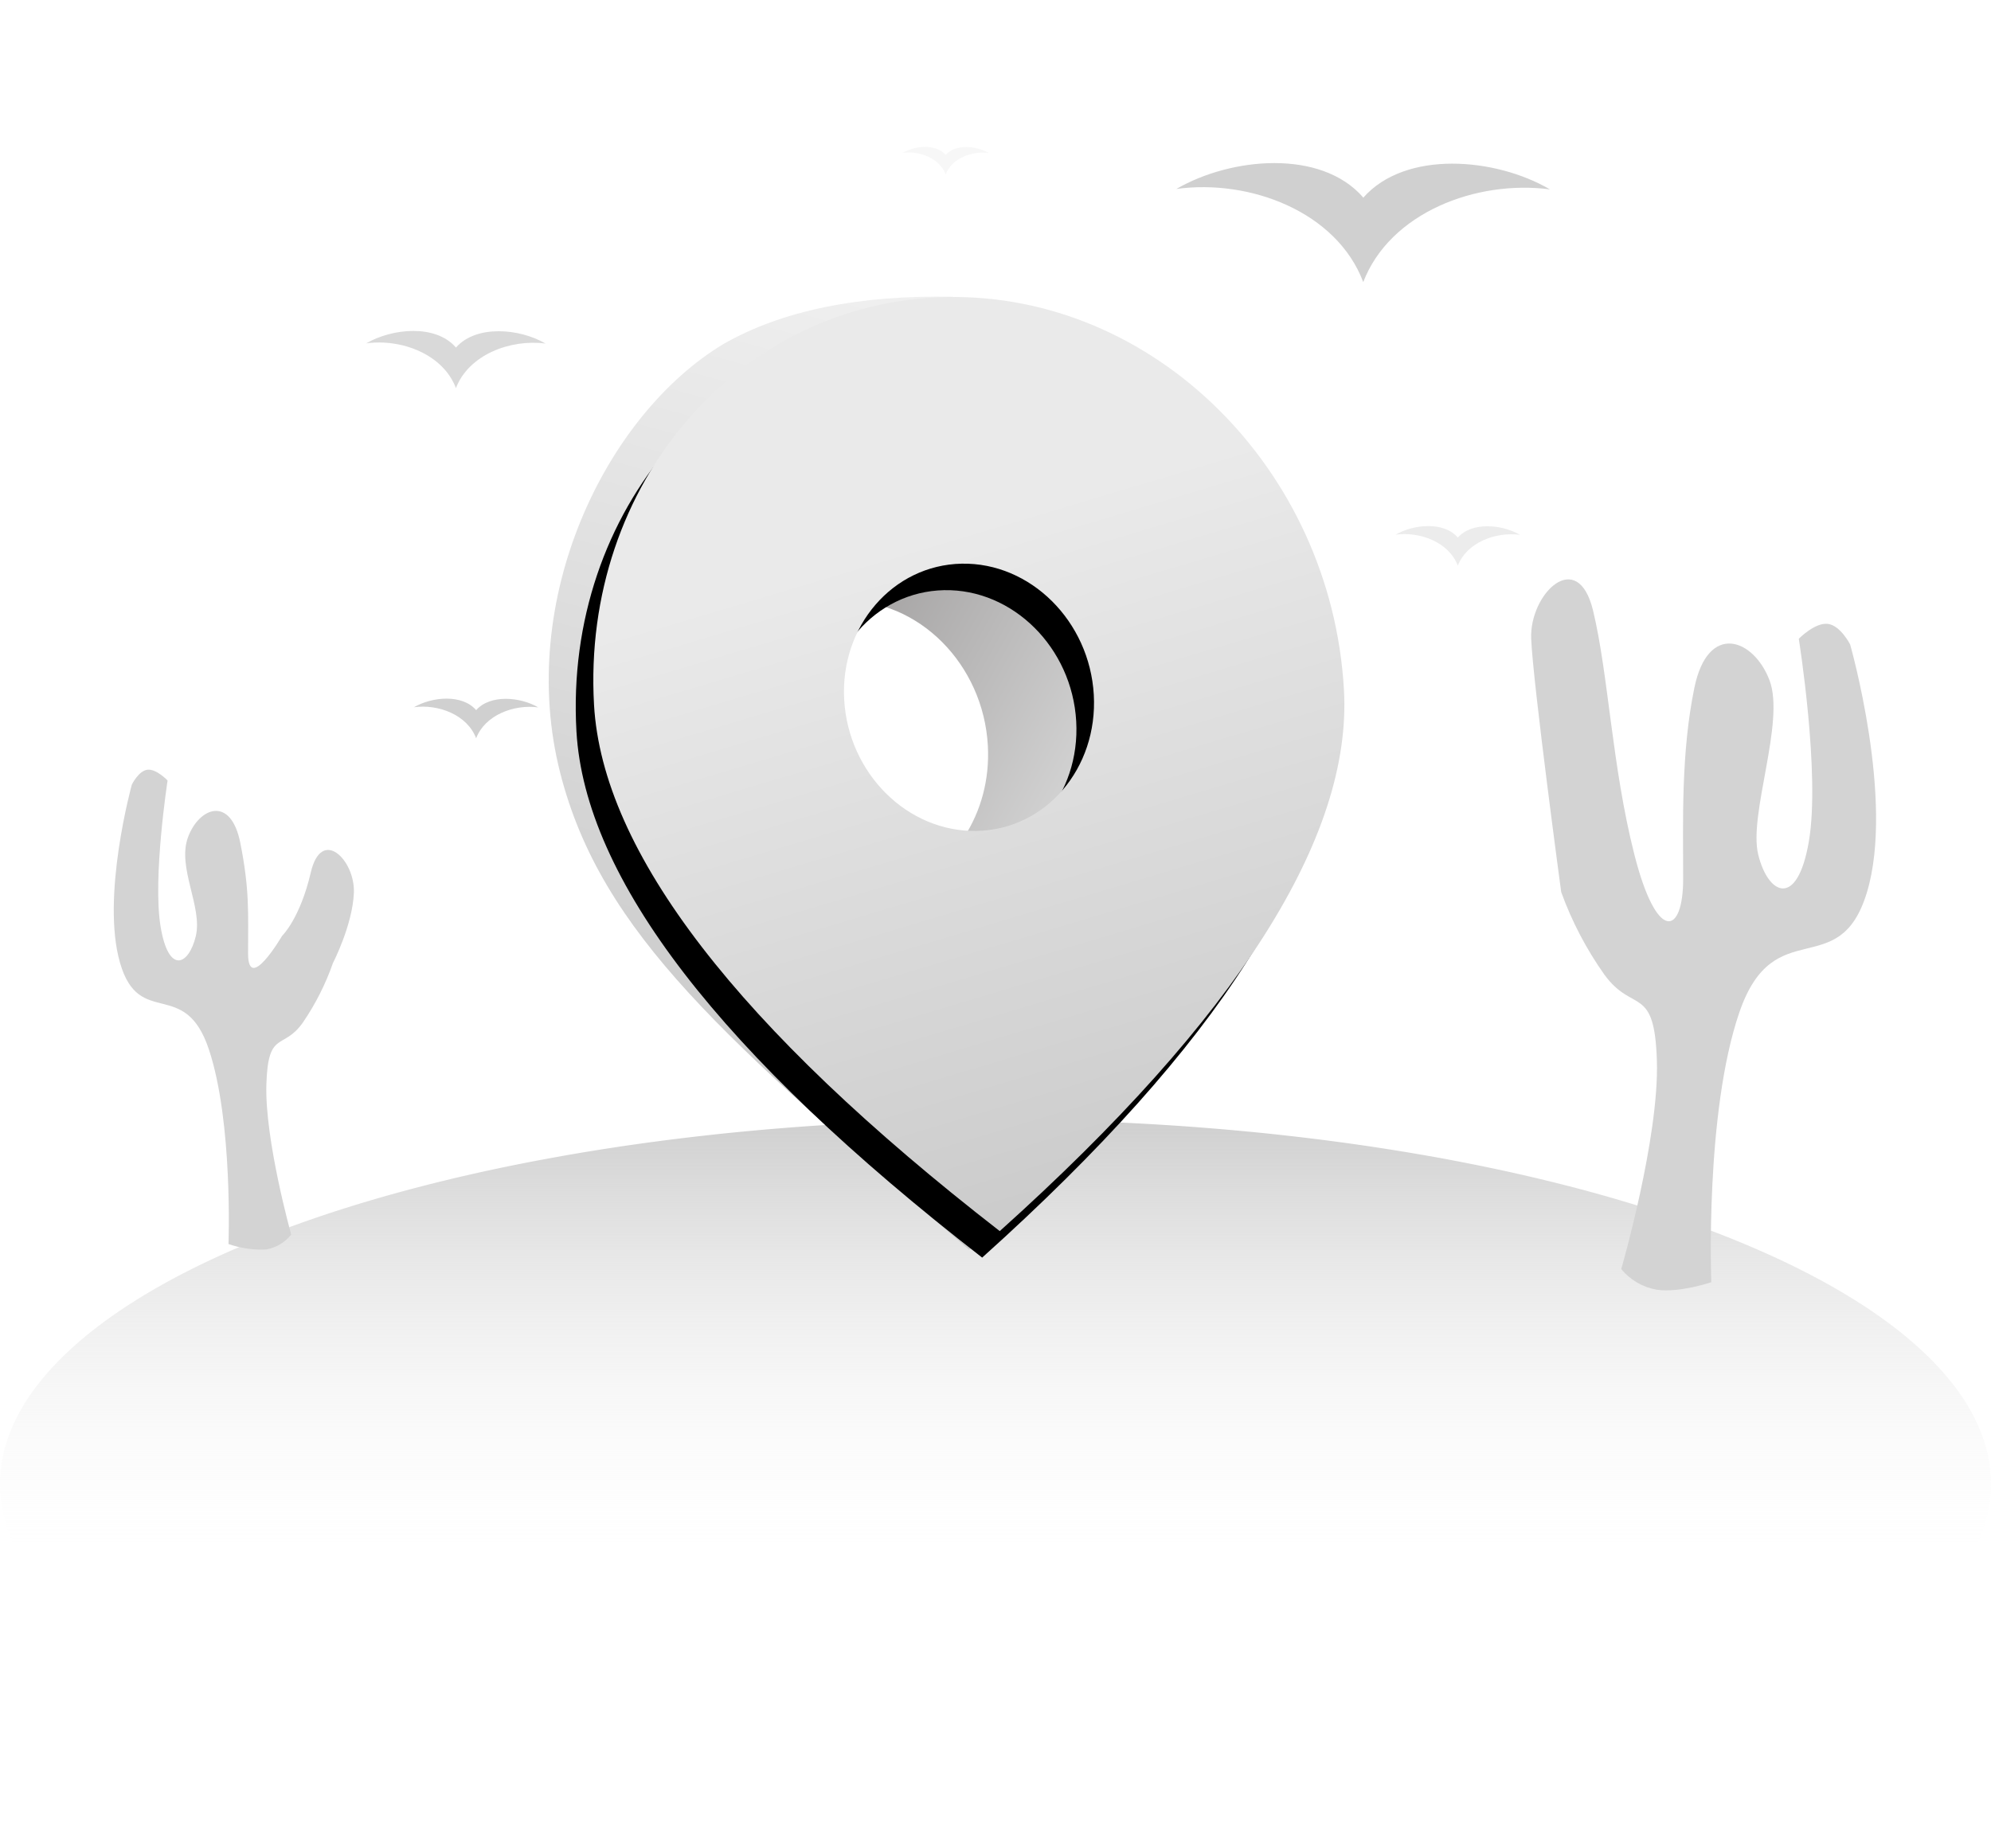 <svg xmlns="http://www.w3.org/2000/svg" xmlns:xlink="http://www.w3.org/1999/xlink" viewBox="0 0 140 130" class="design-iconfont">
  <defs>
    <linearGradient x1="51.666%" y1="-3.936%" x2="51.666%" y2="60.736%" id="r1a1yq5kva">
      <stop stop-color="#C9C9C9" offset="0%"/>
      <stop stop-color="#FFF" stop-opacity=".071" offset="100%"/>
    </linearGradient>
    <linearGradient x1="57.69%" y1="-10.149%" x2="50%" y2="82.885%" id="9guaflg4hc">
      <stop stop-color="#F4F4F4" offset="0%"/>
      <stop stop-color="#CBCBCB" offset="100%"/>
    </linearGradient>
    <linearGradient x1="4.442%" y1="28.274%" x2="87.457%" y2="63.217%" id="w20iar2iwd">
      <stop stop-color="#A19F9F" offset="0%"/>
      <stop stop-color="#D3D3D3" offset="100%"/>
    </linearGradient>
    <linearGradient x1="91.521%" y1="89.894%" x2="64.9%" y2="19.948%" id="0edwf4pq3g">
      <stop stop-color="#CBCBCB" offset="0%"/>
      <stop stop-color="#EAEAEA" offset="100%"/>
    </linearGradient>
    <filter x="0%" y="0%" width="100%" height="100%" filterUnits="objectBoundingBox" id="l8kyjfk8mb">
      <feGaussianBlur in="SourceGraphic"/>
    </filter>
    <filter x="-15.1%" y="-7.7%" width="126.4%" height="121.5%" filterUnits="objectBoundingBox" id="jpdzkgd6ye">
      <feOffset dx="-1" dy="2" in="SourceAlpha" result="shadowOffsetOuter1"/>
      <feGaussianBlur stdDeviation="2" in="shadowOffsetOuter1" result="shadowBlurOuter1"/>
      <feColorMatrix values="0 0 0 0 0 0 0 0 0 0 0 0 0 0 0 0 0 0 0.073 0" in="shadowBlurOuter1"/>
    </filter>
    <path d="M31.386,37.259 C36.18,36.57 39.3,31.85 38.377,26.75 C37.454,21.655 32.824,18.05 28.03,18.734 C23.236,19.424 20.077,24.143 21,29.243 C21.923,34.343 26.554,37.953 31.386,37.259 M24.683,0.253 C39.06,-1.805 53.014,8.92 55.793,24.258 C57.64,34.453 51.172,48.066 36.411,65 C16.379,53.05 5.435,41.939 3.584,31.74 C0.81,16.406 10.263,2.321 24.683,0.253" id="he17wo4k2f"/>
  </defs>
  <g fill="none" fill-rule="evenodd">
    <path fill="url(#r1a1yq5kva)" filter="url(#l8kyjfk8mb)" d="M70 78A70 25.625 0 1 0 70 129.25A70 25.625 0 1 0 70 78Z" transform="translate(0 .75)"/>
    <path d="M34.423,66.553 C15.648,54.021 6.058,47.646 1.819,36.81 C-2.773,25.073 1.897,11.428 9.504,5.455 C13.307,2.61 18.533,0.849 25.18,0.171 C14.583,4.915 1.979,18.318 4.314,31.113 C6.166,41.268 16.315,53.098 36.411,65 L34.423,66.553 Z" fill="url(#9guaflg4hc)" transform="rotate(7 -123.123 352.824)"/>
    <path d="M26.143,42.148 C29.996,40.387 32.269,35.947 31.42,31.213 C30.408,25.567 25.331,21.576 20.08,22.339 C19.226,22.456 18.43,22.696 17.682,23.038 L26.681,18.939 C27.424,18.598 28.225,18.363 29.074,18.24 C34.325,17.482 39.401,21.474 40.413,27.115 C41.262,31.854 38.99,36.294 35.136,38.049 L26.143,42.148 Z" fill="url(#w20iar2iwd)" transform="rotate(7 -123.123 352.824)"/>
    <g transform="rotate(7 -123.123 352.824)">
      <use fill="#000" filter="url(#jpdzkgd6ye)" xlink:href="#he17wo4k2f"/>
      <use fill="url(#0edwf4pq3g)" xlink:href="#he17wo4k2f"/>
    </g>
    <path d="M107.667,44.177 C107.536,41.016 110.933,37.685 112.021,42.203 C113.109,46.722 113.34,53.121 114.923,59.354 C116.507,65.587 118.354,65.027 118.354,61.069 C118.354,57.111 118.189,52.23 119.145,47.612 C120.101,42.995 123.301,44.15 124.422,47.085 C125.544,50.02 122.938,56.517 123.631,59.354 C124.323,62.19 126.38,63.181 127.193,58.43 C128.005,53.679 126.484,44.177 126.484,44.177 C126.484,44.177 127.609,43.027 128.512,43.127 C129.415,43.227 130.095,44.578 130.095,44.578 C130.095,44.578 133.229,55.528 131.282,61.992 C129.336,68.457 124.752,63.345 122.311,70.436 C119.871,77.526 120.332,89.433 120.332,89.433 C120.332,89.433 118.09,90.192 116.507,89.961 C115.524,89.793 114.635,89.278 114,88.51 C114,88.51 116.672,79.275 116.507,73.866 C116.341,68.457 114.825,70.568 112.813,67.797 C111.545,66.007 110.525,64.055 109.778,61.992 C109.778,61.992 107.799,47.337 107.667,44.177 Z" fill="#D3D3D3" fill-rule="nonzero" transform="translate(0 .75)"/>
    <path d="M24.884,62.038 C24.976,59.761 22.611,57.362 21.853,60.617 C21.095,63.871 19.832,65.079 19.832,65.079 C19.832,65.079 17.444,69.166 17.444,66.316 C17.444,63.467 17.56,61.845 16.894,58.518 C16.228,55.192 14,56.022 13.22,58.137 C12.439,60.251 14.253,63.036 13.771,65.079 C13.288,67.123 11.856,67.836 11.291,64.414 C10.726,60.992 11.784,54.146 11.784,54.146 C11.784,54.146 11.001,53.317 10.372,53.387 C9.744,53.458 9.27,54.435 9.27,54.435 C9.27,54.435 7.089,62.323 8.443,66.98 C9.798,71.636 12.99,67.952 14.689,73.062 C16.389,78.172 16.067,86.747 16.067,86.747 C16.922,87.046 17.826,87.175 18.73,87.127 C19.42,87.001 20.04,86.63 20.476,86.082 C20.476,86.082 18.616,79.429 18.73,75.533 C18.845,71.636 19.901,73.158 21.302,71.161 C22.186,69.866 22.896,68.46 23.413,66.98 C23.413,66.98 24.792,64.315 24.884,62.038 Z" fill="#D3D3D3" fill-rule="nonzero" transform="translate(0 .75)"/>
    <g fill-rule="nonzero">
      <path d="M70.104,9.523 L70.104,9.494 C68.232,4.561 62.141,2.246 56.969,2.957 C60.802,0.729 67.131,0.134 70.102,3.551 L70.102,3.581 C73.073,0.193 79.432,0.758 83.235,2.987 C78.064,2.303 71.974,4.622 70.102,9.523 L70.104,9.523 Z" fill="#D0D0D0" transform="translate(25.75 10.333)"/>
      <path d="M6.306,16.971 L6.306,16.956 C5.408,14.588 2.482,13.473 0,13.817 C1.841,12.747 4.879,12.462 6.306,14.103 L6.306,14.117 C7.731,12.49 10.786,12.762 12.612,13.831 C10.132,13.503 7.205,14.616 6.306,16.97 L6.306,16.971 Z" fill="#D0D0D0" opacity=".794" transform="translate(25.75 10.333)"/>
      <path d="M7.727,41.596 L7.727,41.586 C7.104,39.944 5.077,39.173 3.356,39.41 C4.631,38.668 6.738,38.47 7.727,39.608 L7.727,39.618 C8.716,38.491 10.832,38.678 12.098,39.42 C10.377,39.192 8.351,39.964 7.727,41.596 L7.727,41.596 Z" fill="#D0D0D0" transform="translate(25.75 10.333)"/>
      <path d="M76.756,29.458 L76.756,29.448 C76.133,27.807 74.106,27.036 72.385,27.273 C73.66,26.531 75.767,26.333 76.756,27.47 L76.756,27.48 C77.745,26.353 79.861,26.541 81.127,27.283 C79.406,27.055 77.38,27.827 76.756,29.458 L76.756,29.458 Z" fill="#D0D0D0" opacity=".397" transform="translate(25.75 10.333)"/>
      <path d="M40.745,1.935 L40.745,1.928 C40.313,0.79 38.907,0.255 37.715,0.42 C38.599,-0.094 40.059,-0.231 40.745,0.557 L40.745,0.564 C41.431,-0.218 42.897,-0.087 43.775,0.427 C42.582,0.268 41.176,0.804 40.745,1.935 Z" fill="#E7E7E7" opacity=".35" transform="translate(25.75 10.333)"/>
    </g>
  </g>
</svg>
